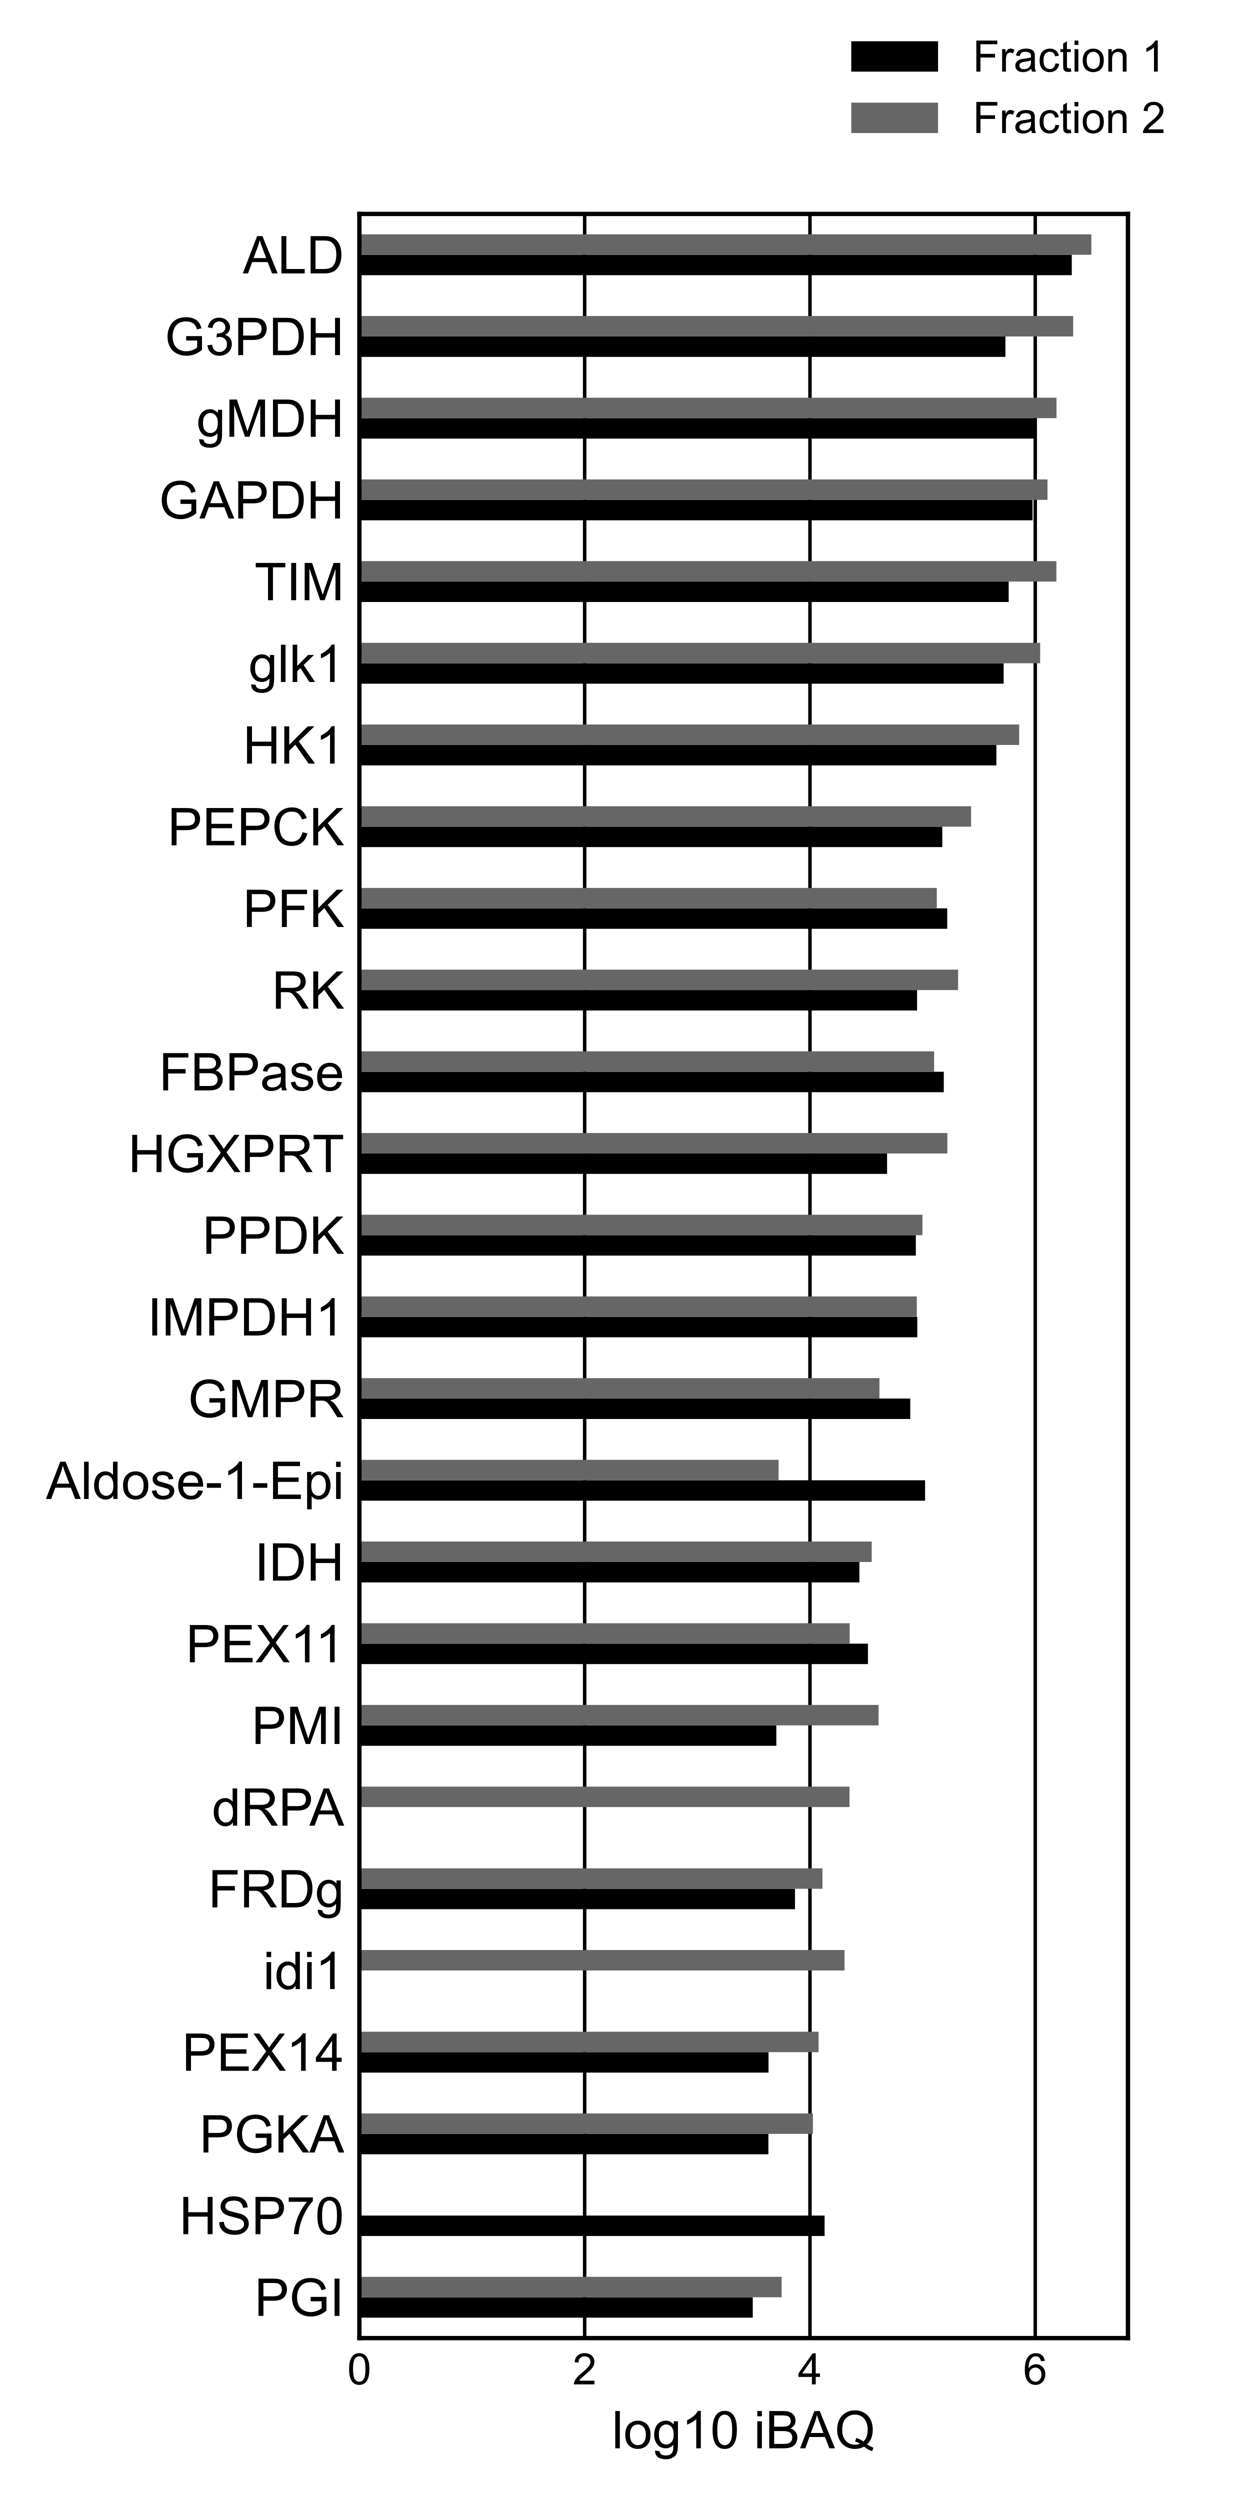 <?xml version="1.0" encoding="utf-8" standalone="no"?>
<!DOCTYPE svg PUBLIC "-//W3C//DTD SVG 1.1//EN"
  "http://www.w3.org/Graphics/SVG/1.1/DTD/svg11.dtd">
<!-- Created with matplotlib (https://matplotlib.org/) -->
<svg height="576pt" version="1.1" viewBox="0 0 288 576" width="288pt" xmlns="http://www.w3.org/2000/svg" xmlns:xlink="http://www.w3.org/1999/xlink">
 <defs>
  <style type="text/css">
*{stroke-linecap:butt;stroke-linejoin:round;}
  </style>
 </defs>
 <g id="figure_1">
  <g id="patch_1">
   <path d="M 0 576 
L 288 576 
L 288 0 
L 0 0 
z
" style="fill:#ffffff;"/>
  </g>
  <g id="axes_1">
   <g id="patch_2">
    <path d="M 82.8 538.7 
L 259.88 538.7 
L 259.88 49.288 
L 82.8 49.288 
z
" style="fill:#ffffff;"/>
   </g>
   <g id="matplotlib.axis_1">
    <g id="xtick_1">
     <g id="line2d_1">
      <path clip-path="url(#pf1a9505299)" d="M 82.8 538.7 
L 82.8 49.288 
" style="fill:none;stroke:#000000;stroke-linecap:round;stroke-width:0.8;"/>
     </g>
     <g id="line2d_2"/>
     <g id="text_1">
      <!-- 0 -->
      <defs>
       <path d="M 4.156 35.297 
Q 4.156 48 6.766 55.734 
Q 9.375 63.484 14.516 67.672 
Q 19.672 71.875 27.484 71.875 
Q 33.25 71.875 37.594 69.547 
Q 41.938 67.234 44.766 62.859 
Q 47.609 58.5 49.219 52.219 
Q 50.828 45.953 50.828 35.297 
Q 50.828 22.703 48.234 14.969 
Q 45.656 7.234 40.5 3 
Q 35.359 -1.219 27.484 -1.219 
Q 17.141 -1.219 11.234 6.203 
Q 4.156 15.141 4.156 35.297 
z
M 13.188 35.297 
Q 13.188 17.672 17.312 11.828 
Q 21.438 6 27.484 6 
Q 33.547 6 37.672 11.859 
Q 41.797 17.719 41.797 35.297 
Q 41.797 52.984 37.672 58.781 
Q 33.547 64.594 27.391 64.594 
Q 21.344 64.594 17.719 59.469 
Q 13.188 52.938 13.188 35.297 
z
" id="ArialMT-48"/>
      </defs>
      <g transform="translate(80.02 549.358)scale(0.1 -0.1)">
       <use xlink:href="#ArialMT-48"/>
      </g>
     </g>
    </g>
    <g id="xtick_2">
     <g id="line2d_3">
      <path clip-path="url(#pf1a9505299)" d="M 134.707 538.7 
L 134.707 49.288 
" style="fill:none;stroke:#000000;stroke-linecap:round;stroke-width:0.8;"/>
     </g>
     <g id="line2d_4"/>
     <g id="text_2">
      <!-- 2 -->
      <defs>
       <path d="M 50.344 8.453 
L 50.344 0 
L 3.031 0 
Q 2.938 3.172 4.047 6.109 
Q 5.859 10.938 9.828 15.625 
Q 13.812 20.312 21.344 26.469 
Q 33.016 36.031 37.109 41.625 
Q 41.219 47.219 41.219 52.203 
Q 41.219 57.422 37.469 61 
Q 33.734 64.594 27.734 64.594 
Q 21.391 64.594 17.578 60.781 
Q 13.766 56.984 13.719 50.25 
L 4.688 51.172 
Q 5.609 61.281 11.656 66.578 
Q 17.719 71.875 27.938 71.875 
Q 38.234 71.875 44.234 66.156 
Q 50.25 60.453 50.25 52 
Q 50.25 47.703 48.484 43.547 
Q 46.734 39.406 42.656 34.812 
Q 38.578 30.219 29.109 22.219 
Q 21.188 15.578 18.938 13.203 
Q 16.703 10.844 15.234 8.453 
z
" id="ArialMT-50"/>
      </defs>
      <g transform="translate(131.926 549.358)scale(0.1 -0.1)">
       <use xlink:href="#ArialMT-50"/>
      </g>
     </g>
    </g>
    <g id="xtick_3">
     <g id="line2d_5">
      <path clip-path="url(#pf1a9505299)" d="M 186.613 538.7 
L 186.613 49.288 
" style="fill:none;stroke:#000000;stroke-linecap:round;stroke-width:0.8;"/>
     </g>
     <g id="line2d_6"/>
     <g id="text_3">
      <!-- 4 -->
      <defs>
       <path d="M 32.328 0 
L 32.328 17.141 
L 1.266 17.141 
L 1.266 25.203 
L 33.938 71.578 
L 41.109 71.578 
L 41.109 25.203 
L 50.781 25.203 
L 50.781 17.141 
L 41.109 17.141 
L 41.109 0 
z
M 32.328 25.203 
L 32.328 57.469 
L 9.906 25.203 
z
" id="ArialMT-52"/>
      </defs>
      <g transform="translate(183.833 549.358)scale(0.1 -0.1)">
       <use xlink:href="#ArialMT-52"/>
      </g>
     </g>
    </g>
    <g id="xtick_4">
     <g id="line2d_7">
      <path clip-path="url(#pf1a9505299)" d="M 238.52 538.7 
L 238.52 49.288 
" style="fill:none;stroke:#000000;stroke-linecap:round;stroke-width:0.8;"/>
     </g>
     <g id="line2d_8"/>
     <g id="text_4">
      <!-- 6 -->
      <defs>
       <path d="M 49.75 54.047 
L 41.016 53.375 
Q 39.844 58.547 37.703 60.891 
Q 34.125 64.656 28.906 64.656 
Q 24.703 64.656 21.531 62.312 
Q 17.391 59.281 14.984 53.469 
Q 12.594 47.656 12.5 36.922 
Q 15.672 41.75 20.266 44.094 
Q 24.859 46.438 29.891 46.438 
Q 38.672 46.438 44.844 39.969 
Q 51.031 33.5 51.031 23.25 
Q 51.031 16.5 48.125 10.719 
Q 45.219 4.938 40.141 1.859 
Q 35.062 -1.219 28.609 -1.219 
Q 17.625 -1.219 10.688 6.859 
Q 3.766 14.938 3.766 33.5 
Q 3.766 54.25 11.422 63.672 
Q 18.109 71.875 29.438 71.875 
Q 37.891 71.875 43.281 67.141 
Q 48.688 62.406 49.75 54.047 
z
M 13.875 23.188 
Q 13.875 18.656 15.797 14.5 
Q 17.719 10.359 21.188 8.172 
Q 24.656 6 28.469 6 
Q 34.031 6 38.031 10.484 
Q 42.047 14.984 42.047 22.703 
Q 42.047 30.125 38.078 34.391 
Q 34.125 38.672 28.125 38.672 
Q 22.172 38.672 18.016 34.391 
Q 13.875 30.125 13.875 23.188 
z
" id="ArialMT-54"/>
      </defs>
      <g transform="translate(235.74 549.358)scale(0.1 -0.1)">
       <use xlink:href="#ArialMT-54"/>
      </g>
     </g>
    </g>
    <g id="text_5">
     <!-- log10 iBAQ -->
     <defs>
      <path d="M 6.391 0 
L 6.391 71.578 
L 15.188 71.578 
L 15.188 0 
z
" id="ArialMT-108"/>
      <path d="M 3.328 25.922 
Q 3.328 40.328 11.328 47.266 
Q 18.016 53.031 27.641 53.031 
Q 38.328 53.031 45.109 46.016 
Q 51.906 39.016 51.906 26.656 
Q 51.906 16.656 48.906 10.906 
Q 45.906 5.172 40.156 2 
Q 34.422 -1.172 27.641 -1.172 
Q 16.75 -1.172 10.031 5.812 
Q 3.328 12.797 3.328 25.922 
z
M 12.359 25.922 
Q 12.359 15.969 16.703 11.016 
Q 21.047 6.062 27.641 6.062 
Q 34.188 6.062 38.531 11.031 
Q 42.875 16.016 42.875 26.219 
Q 42.875 35.844 38.5 40.797 
Q 34.125 45.75 27.641 45.75 
Q 21.047 45.75 16.703 40.812 
Q 12.359 35.891 12.359 25.922 
z
" id="ArialMT-111"/>
      <path d="M 4.984 -4.297 
L 13.531 -5.562 
Q 14.062 -9.516 16.5 -11.328 
Q 19.781 -13.766 25.438 -13.766 
Q 31.547 -13.766 34.859 -11.328 
Q 38.188 -8.891 39.359 -4.5 
Q 40.047 -1.812 39.984 6.781 
Q 34.234 0 25.641 0 
Q 14.938 0 9.078 7.719 
Q 3.219 15.438 3.219 26.219 
Q 3.219 33.641 5.906 39.906 
Q 8.594 46.188 13.688 49.609 
Q 18.797 53.031 25.688 53.031 
Q 34.859 53.031 40.828 45.609 
L 40.828 51.859 
L 48.922 51.859 
L 48.922 7.031 
Q 48.922 -5.078 46.453 -10.125 
Q 44 -15.188 38.641 -18.109 
Q 33.297 -21.047 25.484 -21.047 
Q 16.219 -21.047 10.5 -16.875 
Q 4.781 -12.703 4.984 -4.297 
z
M 12.25 26.859 
Q 12.25 16.656 16.297 11.969 
Q 20.359 7.281 26.469 7.281 
Q 32.516 7.281 36.609 11.938 
Q 40.719 16.609 40.719 26.562 
Q 40.719 36.078 36.5 40.906 
Q 32.281 45.75 26.312 45.75 
Q 20.453 45.75 16.344 40.984 
Q 12.25 36.234 12.25 26.859 
z
" id="ArialMT-103"/>
      <path d="M 37.25 0 
L 28.469 0 
L 28.469 56 
Q 25.297 52.984 20.141 49.953 
Q 14.984 46.922 10.891 45.406 
L 10.891 53.906 
Q 18.266 57.375 23.781 62.297 
Q 29.297 67.234 31.594 71.875 
L 37.25 71.875 
z
" id="ArialMT-49"/>
      <path id="ArialMT-32"/>
      <path d="M 6.641 61.469 
L 6.641 71.578 
L 15.438 71.578 
L 15.438 61.469 
z
M 6.641 0 
L 6.641 51.859 
L 15.438 51.859 
L 15.438 0 
z
" id="ArialMT-105"/>
      <path d="M 7.328 0 
L 7.328 71.578 
L 34.188 71.578 
Q 42.391 71.578 47.344 69.406 
Q 52.297 67.234 55.094 62.719 
Q 57.906 58.203 57.906 53.266 
Q 57.906 48.688 55.422 44.625 
Q 52.938 40.578 47.906 38.094 
Q 54.391 36.188 57.875 31.594 
Q 61.375 27 61.375 20.75 
Q 61.375 15.719 59.25 11.391 
Q 57.125 7.078 54 4.734 
Q 50.875 2.391 46.156 1.188 
Q 41.453 0 34.625 0 
z
M 16.797 41.5 
L 32.281 41.5 
Q 38.578 41.5 41.312 42.328 
Q 44.922 43.406 46.75 45.891 
Q 48.578 48.391 48.578 52.156 
Q 48.578 55.719 46.875 58.422 
Q 45.172 61.141 41.984 62.141 
Q 38.812 63.141 31.109 63.141 
L 16.797 63.141 
z
M 16.797 8.453 
L 34.625 8.453 
Q 39.203 8.453 41.062 8.797 
Q 44.344 9.375 46.531 10.734 
Q 48.734 12.109 50.141 14.719 
Q 51.562 17.328 51.562 20.75 
Q 51.562 24.75 49.516 27.703 
Q 47.469 30.672 43.828 31.859 
Q 40.188 33.062 33.344 33.062 
L 16.797 33.062 
z
" id="ArialMT-66"/>
      <path d="M -0.141 0 
L 27.344 71.578 
L 37.547 71.578 
L 66.844 0 
L 56.062 0 
L 47.703 21.688 
L 17.781 21.688 
L 9.906 0 
z
M 20.516 29.391 
L 44.781 29.391 
L 37.312 49.219 
Q 33.891 58.25 32.234 64.062 
Q 30.859 57.172 28.375 50.391 
z
" id="ArialMT-65"/>
      <path d="M 61.969 7.672 
Q 68.562 3.125 74.125 1.031 
L 71.344 -5.562 
Q 63.625 -2.781 55.953 3.219 
Q 48 -1.219 38.375 -1.219 
Q 28.656 -1.219 20.75 3.469 
Q 12.844 8.156 8.562 16.641 
Q 4.297 25.141 4.297 35.797 
Q 4.297 46.391 8.594 55.078 
Q 12.891 63.766 20.828 68.312 
Q 28.766 72.859 38.578 72.859 
Q 48.484 72.859 56.438 68.141 
Q 64.406 63.422 68.578 54.953 
Q 72.75 46.484 72.75 35.844 
Q 72.75 27 70.062 19.938 
Q 67.391 12.891 61.969 7.672 
z
M 41.109 19.781 
Q 49.312 17.484 54.641 12.938 
Q 62.984 20.562 62.984 35.844 
Q 62.984 44.531 60.031 51.016 
Q 57.078 57.516 51.391 61.109 
Q 45.703 64.703 38.625 64.703 
Q 28.031 64.703 21.047 57.453 
Q 14.062 50.203 14.062 35.797 
Q 14.062 21.828 20.969 14.359 
Q 27.875 6.891 38.625 6.891 
Q 43.703 6.891 48.188 8.797 
Q 43.75 11.672 38.812 12.891 
z
" id="ArialMT-81"/>
     </defs>
     <g transform="translate(140.989 564.088)scale(0.12 -0.12)">
      <use xlink:href="#ArialMT-108"/>
      <use x="22.217" xlink:href="#ArialMT-111"/>
      <use x="77.832" xlink:href="#ArialMT-103"/>
      <use x="133.447" xlink:href="#ArialMT-49"/>
      <use x="189.062" xlink:href="#ArialMT-48"/>
      <use x="244.678" xlink:href="#ArialMT-32"/>
      <use x="272.461" xlink:href="#ArialMT-105"/>
      <use x="294.678" xlink:href="#ArialMT-66"/>
      <use x="361.377" xlink:href="#ArialMT-65"/>
      <use x="428.076" xlink:href="#ArialMT-81"/>
     </g>
    </g>
   </g>
   <g id="matplotlib.axis_2">
    <g id="ytick_1">
     <g id="line2d_9"/>
     <g id="text_6">
      <!-- PGI -->
      <defs>
       <path d="M 7.719 0 
L 7.719 71.578 
L 34.719 71.578 
Q 41.844 71.578 45.609 70.906 
Q 50.875 70.016 54.438 67.547 
Q 58.016 65.094 60.188 60.641 
Q 62.359 56.203 62.359 50.875 
Q 62.359 41.75 56.547 35.422 
Q 50.734 29.109 35.547 29.109 
L 17.188 29.109 
L 17.188 0 
z
M 17.188 37.547 
L 35.688 37.547 
Q 44.875 37.547 48.734 40.969 
Q 52.594 44.391 52.594 50.594 
Q 52.594 55.078 50.312 58.266 
Q 48.047 61.469 44.344 62.5 
Q 41.938 63.141 35.5 63.141 
L 17.188 63.141 
z
" id="ArialMT-80"/>
       <path d="M 41.219 28.078 
L 41.219 36.469 
L 71.531 36.531 
L 71.531 9.969 
Q 64.547 4.391 57.125 1.578 
Q 49.703 -1.219 41.891 -1.219 
Q 31.344 -1.219 22.719 3.297 
Q 14.109 7.812 9.719 16.359 
Q 5.328 24.906 5.328 35.453 
Q 5.328 45.906 9.688 54.953 
Q 14.062 64.016 22.266 68.406 
Q 30.469 72.797 41.156 72.797 
Q 48.922 72.797 55.188 70.281 
Q 61.469 67.781 65.031 63.281 
Q 68.609 58.797 70.453 51.562 
L 61.922 49.219 
Q 60.297 54.688 57.906 57.812 
Q 55.516 60.938 51.062 62.812 
Q 46.625 64.703 41.219 64.703 
Q 34.719 64.703 29.984 62.719 
Q 25.25 60.75 22.344 57.516 
Q 19.438 54.297 17.828 50.438 
Q 15.094 43.797 15.094 36.031 
Q 15.094 26.469 18.391 20.016 
Q 21.688 13.578 27.984 10.453 
Q 34.281 7.328 41.359 7.328 
Q 47.516 7.328 53.375 9.688 
Q 59.234 12.062 62.25 14.75 
L 62.25 28.078 
z
" id="ArialMT-71"/>
       <path d="M 9.328 0 
L 9.328 71.578 
L 18.797 71.578 
L 18.797 0 
z
" id="ArialMT-73"/>
      </defs>
      <g transform="translate(58.628 533.583)scale(0.12 -0.12)">
       <use xlink:href="#ArialMT-80"/>
       <use x="66.699" xlink:href="#ArialMT-71"/>
       <use x="144.482" xlink:href="#ArialMT-73"/>
      </g>
     </g>
    </g>
    <g id="ytick_2">
     <g id="line2d_10"/>
     <g id="text_7">
      <!-- HSP70 -->
      <defs>
       <path d="M 8.016 0 
L 8.016 71.578 
L 17.484 71.578 
L 17.484 42.188 
L 54.688 42.188 
L 54.688 71.578 
L 64.156 71.578 
L 64.156 0 
L 54.688 0 
L 54.688 33.734 
L 17.484 33.734 
L 17.484 0 
z
" id="ArialMT-72"/>
       <path d="M 4.5 23 
L 13.422 23.781 
Q 14.062 18.406 16.375 14.969 
Q 18.703 11.531 23.578 9.406 
Q 28.469 7.281 34.578 7.281 
Q 39.984 7.281 44.141 8.891 
Q 48.297 10.5 50.312 13.297 
Q 52.344 16.109 52.344 19.438 
Q 52.344 22.797 50.391 25.312 
Q 48.438 27.828 43.953 29.547 
Q 41.062 30.672 31.203 33.031 
Q 21.344 35.406 17.391 37.5 
Q 12.25 40.188 9.734 44.156 
Q 7.234 48.141 7.234 53.078 
Q 7.234 58.5 10.297 63.203 
Q 13.375 67.922 19.281 70.359 
Q 25.203 72.797 32.422 72.797 
Q 40.375 72.797 46.453 70.234 
Q 52.547 67.672 55.812 62.688 
Q 59.078 57.719 59.328 51.422 
L 50.25 50.734 
Q 49.516 57.516 45.281 60.984 
Q 41.062 64.453 32.812 64.453 
Q 24.219 64.453 20.281 61.297 
Q 16.359 58.156 16.359 53.719 
Q 16.359 49.859 19.141 47.359 
Q 21.875 44.875 33.422 42.266 
Q 44.969 39.656 49.266 37.703 
Q 55.516 34.812 58.484 30.391 
Q 61.469 25.984 61.469 20.219 
Q 61.469 14.5 58.203 9.438 
Q 54.938 4.391 48.797 1.578 
Q 42.672 -1.219 35.016 -1.219 
Q 25.297 -1.219 18.719 1.609 
Q 12.156 4.438 8.422 10.125 
Q 4.688 15.828 4.5 23 
z
" id="ArialMT-83"/>
       <path d="M 4.734 62.203 
L 4.734 70.656 
L 51.078 70.656 
L 51.078 63.812 
Q 44.234 56.547 37.516 44.484 
Q 30.812 32.422 27.156 19.672 
Q 24.516 10.688 23.781 0 
L 14.75 0 
Q 14.891 8.453 18.062 20.406 
Q 21.234 32.375 27.172 43.484 
Q 33.109 54.594 39.797 62.203 
z
" id="ArialMT-55"/>
      </defs>
      <g transform="translate(41.279 514.759)scale(0.12 -0.12)">
       <use xlink:href="#ArialMT-72"/>
       <use x="72.217" xlink:href="#ArialMT-83"/>
       <use x="138.916" xlink:href="#ArialMT-80"/>
       <use x="205.615" xlink:href="#ArialMT-55"/>
       <use x="261.23" xlink:href="#ArialMT-48"/>
      </g>
     </g>
    </g>
    <g id="ytick_3">
     <g id="line2d_11"/>
     <g id="text_8">
      <!-- PGKA -->
      <defs>
       <path d="M 7.328 0 
L 7.328 71.578 
L 16.797 71.578 
L 16.797 36.078 
L 52.344 71.578 
L 65.188 71.578 
L 35.156 42.578 
L 66.5 0 
L 54 0 
L 28.516 36.234 
L 16.797 24.812 
L 16.797 0 
z
" id="ArialMT-75"/>
      </defs>
      <g transform="translate(45.953 495.936)scale(0.12 -0.12)">
       <use xlink:href="#ArialMT-80"/>
       <use x="66.699" xlink:href="#ArialMT-71"/>
       <use x="144.482" xlink:href="#ArialMT-75"/>
       <use x="211.182" xlink:href="#ArialMT-65"/>
      </g>
     </g>
    </g>
    <g id="ytick_4">
     <g id="line2d_12"/>
     <g id="text_9">
      <!-- PEX14 -->
      <defs>
       <path d="M 7.906 0 
L 7.906 71.578 
L 59.672 71.578 
L 59.672 63.141 
L 17.391 63.141 
L 17.391 41.219 
L 56.984 41.219 
L 56.984 32.812 
L 17.391 32.812 
L 17.391 8.453 
L 61.328 8.453 
L 61.328 0 
z
" id="ArialMT-69"/>
       <path d="M 0.438 0 
L 28.125 37.312 
L 3.719 71.578 
L 14.984 71.578 
L 27.984 53.219 
Q 32.031 47.516 33.734 44.438 
Q 36.141 48.344 39.406 52.594 
L 53.812 71.578 
L 64.109 71.578 
L 38.969 37.844 
L 66.062 0 
L 54.344 0 
L 36.328 25.531 
Q 34.812 27.734 33.203 30.328 
Q 30.812 26.422 29.781 24.953 
L 11.812 0 
z
" id="ArialMT-88"/>
      </defs>
      <g transform="translate(41.941 477.112)scale(0.12 -0.12)">
       <use xlink:href="#ArialMT-80"/>
       <use x="66.699" xlink:href="#ArialMT-69"/>
       <use x="133.398" xlink:href="#ArialMT-88"/>
       <use x="200.098" xlink:href="#ArialMT-49"/>
       <use x="255.713" xlink:href="#ArialMT-52"/>
      </g>
     </g>
    </g>
    <g id="ytick_5">
     <g id="line2d_13"/>
     <g id="text_10">
      <!-- idi1 -->
      <defs>
       <path d="M 40.234 0 
L 40.234 6.547 
Q 35.297 -1.172 25.734 -1.172 
Q 19.531 -1.172 14.328 2.25 
Q 9.125 5.672 6.266 11.797 
Q 3.422 17.922 3.422 25.875 
Q 3.422 33.641 6 39.969 
Q 8.594 46.297 13.766 49.656 
Q 18.953 53.031 25.344 53.031 
Q 30.031 53.031 33.688 51.047 
Q 37.359 49.078 39.656 45.906 
L 39.656 71.578 
L 48.391 71.578 
L 48.391 0 
z
M 12.453 25.875 
Q 12.453 15.922 16.641 10.984 
Q 20.844 6.062 26.562 6.062 
Q 32.328 6.062 36.344 10.766 
Q 40.375 15.484 40.375 25.141 
Q 40.375 35.797 36.266 40.766 
Q 32.172 45.75 26.172 45.75 
Q 20.312 45.75 16.375 40.969 
Q 12.453 36.188 12.453 25.875 
z
" id="ArialMT-100"/>
      </defs>
      <g transform="translate(60.621 458.289)scale(0.12 -0.12)">
       <use xlink:href="#ArialMT-105"/>
       <use x="22.217" xlink:href="#ArialMT-100"/>
       <use x="77.832" xlink:href="#ArialMT-105"/>
       <use x="100.049" xlink:href="#ArialMT-49"/>
      </g>
     </g>
    </g>
    <g id="ytick_6">
     <g id="line2d_14"/>
     <g id="text_11">
      <!-- FRDg -->
      <defs>
       <path d="M 8.203 0 
L 8.203 71.578 
L 56.5 71.578 
L 56.5 63.141 
L 17.672 63.141 
L 17.672 40.969 
L 51.266 40.969 
L 51.266 32.516 
L 17.672 32.516 
L 17.672 0 
z
" id="ArialMT-70"/>
       <path d="M 7.859 0 
L 7.859 71.578 
L 39.594 71.578 
Q 49.172 71.578 54.141 69.641 
Q 59.125 67.719 62.109 62.828 
Q 65.094 57.953 65.094 52.047 
Q 65.094 44.438 60.156 39.203 
Q 55.219 33.984 44.922 32.562 
Q 48.688 30.766 50.641 29 
Q 54.781 25.203 58.5 19.484 
L 70.953 0 
L 59.031 0 
L 49.562 14.891 
Q 45.406 21.344 42.719 24.75 
Q 40.047 28.172 37.922 29.531 
Q 35.797 30.906 33.594 31.453 
Q 31.984 31.781 28.328 31.781 
L 17.328 31.781 
L 17.328 0 
z
M 17.328 39.984 
L 37.703 39.984 
Q 44.188 39.984 47.844 41.328 
Q 51.516 42.672 53.422 45.625 
Q 55.328 48.578 55.328 52.047 
Q 55.328 57.125 51.641 60.391 
Q 47.953 63.672 39.984 63.672 
L 17.328 63.672 
z
" id="ArialMT-82"/>
       <path d="M 7.719 0 
L 7.719 71.578 
L 32.375 71.578 
Q 40.719 71.578 45.125 70.562 
Q 51.266 69.141 55.609 65.438 
Q 61.281 60.641 64.078 53.188 
Q 66.891 45.75 66.891 36.188 
Q 66.891 28.031 64.984 21.734 
Q 63.094 15.438 60.109 11.297 
Q 57.125 7.172 53.578 4.797 
Q 50.047 2.438 45.047 1.219 
Q 40.047 0 33.547 0 
z
M 17.188 8.453 
L 32.469 8.453 
Q 39.547 8.453 43.578 9.766 
Q 47.609 11.078 50 13.484 
Q 53.375 16.844 55.25 22.531 
Q 57.125 28.219 57.125 36.328 
Q 57.125 47.562 53.438 53.594 
Q 49.75 59.625 44.484 61.672 
Q 40.672 63.141 32.234 63.141 
L 17.188 63.141 
z
" id="ArialMT-68"/>
      </defs>
      <g transform="translate(47.965 439.465)scale(0.12 -0.12)">
       <use xlink:href="#ArialMT-70"/>
       <use x="61.084" xlink:href="#ArialMT-82"/>
       <use x="133.301" xlink:href="#ArialMT-68"/>
       <use x="205.518" xlink:href="#ArialMT-103"/>
      </g>
     </g>
    </g>
    <g id="ytick_7">
     <g id="line2d_15"/>
     <g id="text_12">
      <!-- dRPA -->
      <g transform="translate(48.837 420.642)scale(0.12 -0.12)">
       <use xlink:href="#ArialMT-100"/>
       <use x="55.615" xlink:href="#ArialMT-82"/>
       <use x="127.832" xlink:href="#ArialMT-80"/>
       <use x="187.156" xlink:href="#ArialMT-65"/>
      </g>
     </g>
    </g>
    <g id="ytick_8">
     <g id="line2d_16"/>
     <g id="text_13">
      <!-- PMI -->
      <defs>
       <path d="M 7.422 0 
L 7.422 71.578 
L 21.688 71.578 
L 38.625 20.906 
Q 40.969 13.812 42.047 10.297 
Q 43.266 14.203 45.844 21.781 
L 62.984 71.578 
L 75.734 71.578 
L 75.734 0 
L 66.609 0 
L 66.609 59.906 
L 45.797 0 
L 37.25 0 
L 16.547 60.938 
L 16.547 0 
z
" id="ArialMT-77"/>
      </defs>
      <g transform="translate(57.966 401.818)scale(0.12 -0.12)">
       <use xlink:href="#ArialMT-80"/>
       <use x="66.699" xlink:href="#ArialMT-77"/>
       <use x="150" xlink:href="#ArialMT-73"/>
      </g>
     </g>
    </g>
    <g id="ytick_9">
     <g id="line2d_17"/>
     <g id="text_14">
      <!-- PEX11 -->
      <g transform="translate(42.826 382.995)scale(0.12 -0.12)">
       <use xlink:href="#ArialMT-80"/>
       <use x="66.699" xlink:href="#ArialMT-69"/>
       <use x="133.398" xlink:href="#ArialMT-88"/>
       <use x="200.098" xlink:href="#ArialMT-49"/>
       <use x="248.338" xlink:href="#ArialMT-49"/>
      </g>
     </g>
    </g>
    <g id="ytick_10">
     <g id="line2d_18"/>
     <g id="text_15">
      <!-- IDH -->
      <g transform="translate(58.634 364.171)scale(0.12 -0.12)">
       <use xlink:href="#ArialMT-73"/>
       <use x="27.783" xlink:href="#ArialMT-68"/>
       <use x="100" xlink:href="#ArialMT-72"/>
      </g>
     </g>
    </g>
    <g id="ytick_11">
     <g id="line2d_19"/>
     <g id="text_16">
      <!-- Aldose-1-Epi -->
      <defs>
       <path d="M 3.078 15.484 
L 11.766 16.844 
Q 12.5 11.625 15.844 8.844 
Q 19.188 6.062 25.203 6.062 
Q 31.25 6.062 34.172 8.516 
Q 37.109 10.984 37.109 14.312 
Q 37.109 17.281 34.516 19 
Q 32.719 20.172 25.531 21.969 
Q 15.875 24.422 12.141 26.203 
Q 8.406 27.984 6.469 31.125 
Q 4.547 34.281 4.547 38.094 
Q 4.547 41.547 6.125 44.5 
Q 7.719 47.469 10.453 49.422 
Q 12.5 50.922 16.031 51.969 
Q 19.578 53.031 23.641 53.031 
Q 29.734 53.031 34.344 51.266 
Q 38.969 49.516 41.156 46.5 
Q 43.359 43.5 44.188 38.484 
L 35.594 37.312 
Q 35.016 41.312 32.203 43.547 
Q 29.391 45.797 24.266 45.797 
Q 18.219 45.797 15.625 43.797 
Q 13.031 41.797 13.031 39.109 
Q 13.031 37.406 14.109 36.031 
Q 15.188 34.625 17.484 33.688 
Q 18.797 33.203 25.25 31.453 
Q 34.578 28.953 38.25 27.359 
Q 41.938 25.781 44.031 22.75 
Q 46.141 19.734 46.141 15.234 
Q 46.141 10.844 43.578 6.953 
Q 41.016 3.078 36.172 0.953 
Q 31.344 -1.172 25.25 -1.172 
Q 15.141 -1.172 9.844 3.031 
Q 4.547 7.234 3.078 15.484 
z
" id="ArialMT-115"/>
       <path d="M 42.094 16.703 
L 51.172 15.578 
Q 49.031 7.625 43.219 3.219 
Q 37.406 -1.172 28.375 -1.172 
Q 17 -1.172 10.328 5.828 
Q 3.656 12.844 3.656 25.484 
Q 3.656 38.578 10.391 45.797 
Q 17.141 53.031 27.875 53.031 
Q 38.281 53.031 44.875 45.953 
Q 51.469 38.875 51.469 26.031 
Q 51.469 25.25 51.422 23.688 
L 12.75 23.688 
Q 13.234 15.141 17.578 10.594 
Q 21.922 6.062 28.422 6.062 
Q 33.25 6.062 36.672 8.594 
Q 40.094 11.141 42.094 16.703 
z
M 13.234 30.906 
L 42.188 30.906 
Q 41.609 37.453 38.875 40.719 
Q 34.672 45.797 27.984 45.797 
Q 21.922 45.797 17.797 41.75 
Q 13.672 37.703 13.234 30.906 
z
" id="ArialMT-101"/>
       <path d="M 3.172 21.484 
L 3.172 30.328 
L 30.172 30.328 
L 30.172 21.484 
z
" id="ArialMT-45"/>
       <path d="M 6.594 -19.875 
L 6.594 51.859 
L 14.594 51.859 
L 14.594 45.125 
Q 17.438 49.078 21 51.047 
Q 24.562 53.031 29.641 53.031 
Q 36.281 53.031 41.359 49.609 
Q 46.438 46.188 49.016 39.953 
Q 51.609 33.734 51.609 26.312 
Q 51.609 18.359 48.75 11.984 
Q 45.906 5.609 40.453 2.219 
Q 35.016 -1.172 29 -1.172 
Q 24.609 -1.172 21.109 0.688 
Q 17.625 2.547 15.375 5.375 
L 15.375 -19.875 
z
M 14.547 25.641 
Q 14.547 15.625 18.594 10.844 
Q 22.656 6.062 28.422 6.062 
Q 34.281 6.062 38.453 11.016 
Q 42.625 15.969 42.625 26.375 
Q 42.625 36.281 38.547 41.203 
Q 34.469 46.141 28.812 46.141 
Q 23.188 46.141 18.859 40.891 
Q 14.547 35.641 14.547 25.641 
z
" id="ArialMT-112"/>
      </defs>
      <g transform="translate(10.602 345.365)scale(0.12 -0.12)">
       <use xlink:href="#ArialMT-65"/>
       <use x="66.699" xlink:href="#ArialMT-108"/>
       <use x="88.916" xlink:href="#ArialMT-100"/>
       <use x="144.531" xlink:href="#ArialMT-111"/>
       <use x="200.146" xlink:href="#ArialMT-115"/>
       <use x="250.146" xlink:href="#ArialMT-101"/>
       <use x="305.762" xlink:href="#ArialMT-45"/>
       <use x="339.062" xlink:href="#ArialMT-49"/>
       <use x="394.678" xlink:href="#ArialMT-45"/>
       <use x="427.979" xlink:href="#ArialMT-69"/>
       <use x="494.678" xlink:href="#ArialMT-112"/>
       <use x="550.293" xlink:href="#ArialMT-105"/>
      </g>
     </g>
    </g>
    <g id="ytick_12">
     <g id="line2d_20"/>
     <g id="text_17">
      <!-- GMPR -->
      <g transform="translate(43.3 326.524)scale(0.12 -0.12)">
       <use xlink:href="#ArialMT-71"/>
       <use x="77.783" xlink:href="#ArialMT-77"/>
       <use x="161.084" xlink:href="#ArialMT-80"/>
       <use x="227.783" xlink:href="#ArialMT-82"/>
      </g>
     </g>
    </g>
    <g id="ytick_13">
     <g id="line2d_21"/>
     <g id="text_18">
      <!-- IMPDH1 -->
      <g transform="translate(33.961 307.7)scale(0.12 -0.12)">
       <use xlink:href="#ArialMT-73"/>
       <use x="27.783" xlink:href="#ArialMT-77"/>
       <use x="111.084" xlink:href="#ArialMT-80"/>
       <use x="177.783" xlink:href="#ArialMT-68"/>
       <use x="250" xlink:href="#ArialMT-72"/>
       <use x="322.217" xlink:href="#ArialMT-49"/>
      </g>
     </g>
    </g>
    <g id="ytick_14">
     <g id="line2d_22"/>
     <g id="text_19">
      <!-- PPDK -->
      <g transform="translate(46.621 288.877)scale(0.12 -0.12)">
       <use xlink:href="#ArialMT-80"/>
       <use x="66.699" xlink:href="#ArialMT-80"/>
       <use x="133.398" xlink:href="#ArialMT-68"/>
       <use x="205.615" xlink:href="#ArialMT-75"/>
      </g>
     </g>
    </g>
    <g id="ytick_15">
     <g id="line2d_23"/>
     <g id="text_20">
      <!-- HGXPRT -->
      <defs>
       <path d="M 25.922 0 
L 25.922 63.141 
L 2.344 63.141 
L 2.344 71.578 
L 59.078 71.578 
L 59.078 63.141 
L 35.406 63.141 
L 35.406 0 
z
" id="ArialMT-84"/>
      </defs>
      <g transform="translate(29.506 270.053)scale(0.12 -0.12)">
       <use xlink:href="#ArialMT-72"/>
       <use x="72.217" xlink:href="#ArialMT-71"/>
       <use x="150" xlink:href="#ArialMT-88"/>
       <use x="216.699" xlink:href="#ArialMT-80"/>
       <use x="283.398" xlink:href="#ArialMT-82"/>
       <use x="353.865" xlink:href="#ArialMT-84"/>
      </g>
     </g>
    </g>
    <g id="ytick_16">
     <g id="line2d_24"/>
     <g id="text_21">
      <!-- FBPase -->
      <defs>
       <path d="M 40.438 6.391 
Q 35.547 2.25 31.031 0.531 
Q 26.516 -1.172 21.344 -1.172 
Q 12.797 -1.172 8.203 3 
Q 3.609 7.172 3.609 13.672 
Q 3.609 17.484 5.344 20.625 
Q 7.078 23.781 9.891 25.688 
Q 12.703 27.594 16.219 28.562 
Q 18.797 29.25 24.031 29.891 
Q 34.672 31.156 39.703 32.906 
Q 39.75 34.719 39.75 35.203 
Q 39.75 40.578 37.25 42.781 
Q 33.891 45.75 27.25 45.75 
Q 21.047 45.75 18.094 43.578 
Q 15.141 41.406 13.719 35.891 
L 5.125 37.062 
Q 6.297 42.578 8.984 45.969 
Q 11.672 49.359 16.75 51.188 
Q 21.828 53.031 28.516 53.031 
Q 35.156 53.031 39.297 51.469 
Q 43.453 49.906 45.406 47.531 
Q 47.359 45.172 48.141 41.547 
Q 48.578 39.312 48.578 33.453 
L 48.578 21.734 
Q 48.578 9.469 49.141 6.219 
Q 49.703 2.984 51.375 0 
L 42.188 0 
Q 40.828 2.734 40.438 6.391 
z
M 39.703 26.031 
Q 34.906 24.078 25.344 22.703 
Q 19.922 21.922 17.672 20.938 
Q 15.438 19.969 14.203 18.094 
Q 12.984 16.219 12.984 13.922 
Q 12.984 10.406 15.641 8.062 
Q 18.312 5.719 23.438 5.719 
Q 28.516 5.719 32.469 7.938 
Q 36.422 10.156 38.281 14.016 
Q 39.703 17 39.703 22.797 
z
" id="ArialMT-97"/>
      </defs>
      <g transform="translate(36.616 251.23)scale(0.12 -0.12)">
       <use xlink:href="#ArialMT-70"/>
       <use x="61.084" xlink:href="#ArialMT-66"/>
       <use x="127.783" xlink:href="#ArialMT-80"/>
       <use x="194.482" xlink:href="#ArialMT-97"/>
       <use x="250.098" xlink:href="#ArialMT-115"/>
       <use x="300.098" xlink:href="#ArialMT-101"/>
      </g>
     </g>
    </g>
    <g id="ytick_17">
     <g id="line2d_25"/>
     <g id="text_22">
      <!-- RK -->
      <g transform="translate(62.629 232.406)scale(0.12 -0.12)">
       <use xlink:href="#ArialMT-82"/>
       <use x="72.217" xlink:href="#ArialMT-75"/>
      </g>
     </g>
    </g>
    <g id="ytick_18">
     <g id="line2d_26"/>
     <g id="text_23">
      <!-- PFK -->
      <g transform="translate(55.962 213.583)scale(0.12 -0.12)">
       <use xlink:href="#ArialMT-80"/>
       <use x="66.699" xlink:href="#ArialMT-70"/>
       <use x="127.783" xlink:href="#ArialMT-75"/>
      </g>
     </g>
    </g>
    <g id="ytick_19">
     <g id="line2d_27"/>
     <g id="text_24">
      <!-- PEPCK -->
      <defs>
       <path d="M 58.797 25.094 
L 68.266 22.703 
Q 65.281 11.031 57.547 4.906 
Q 49.812 -1.219 38.625 -1.219 
Q 27.047 -1.219 19.797 3.484 
Q 12.547 8.203 8.766 17.141 
Q 4.984 26.078 4.984 36.328 
Q 4.984 47.516 9.25 55.828 
Q 13.531 64.156 21.406 68.469 
Q 29.297 72.797 38.766 72.797 
Q 49.516 72.797 56.828 67.328 
Q 64.156 61.859 67.047 51.953 
L 57.719 49.75 
Q 55.219 57.562 50.484 61.125 
Q 45.75 64.703 38.578 64.703 
Q 30.328 64.703 24.781 60.734 
Q 19.234 56.781 16.984 50.109 
Q 14.75 43.453 14.75 36.375 
Q 14.75 27.25 17.406 20.438 
Q 20.062 13.625 25.672 10.25 
Q 31.297 6.891 37.844 6.891 
Q 45.797 6.891 51.312 11.469 
Q 56.844 16.062 58.797 25.094 
z
" id="ArialMT-67"/>
      </defs>
      <g transform="translate(38.616 194.759)scale(0.12 -0.12)">
       <use xlink:href="#ArialMT-80"/>
       <use x="66.699" xlink:href="#ArialMT-69"/>
       <use x="133.398" xlink:href="#ArialMT-80"/>
       <use x="200.098" xlink:href="#ArialMT-67"/>
       <use x="272.314" xlink:href="#ArialMT-75"/>
      </g>
     </g>
    </g>
    <g id="ytick_20">
     <g id="line2d_28"/>
     <g id="text_25">
      <!-- HK1 -->
      <g transform="translate(55.956 175.936)scale(0.12 -0.12)">
       <use xlink:href="#ArialMT-72"/>
       <use x="72.217" xlink:href="#ArialMT-75"/>
       <use x="138.916" xlink:href="#ArialMT-49"/>
      </g>
     </g>
    </g>
    <g id="ytick_21">
     <g id="line2d_29"/>
     <g id="text_26">
      <!-- glk1 -->
      <defs>
       <path d="M 6.641 0 
L 6.641 71.578 
L 15.438 71.578 
L 15.438 30.766 
L 36.234 51.859 
L 47.609 51.859 
L 27.781 32.625 
L 49.609 0 
L 38.766 0 
L 21.625 26.516 
L 15.438 20.562 
L 15.438 0 
z
" id="ArialMT-107"/>
      </defs>
      <g transform="translate(57.288 157.13)scale(0.12 -0.12)">
       <use xlink:href="#ArialMT-103"/>
       <use x="55.615" xlink:href="#ArialMT-108"/>
       <use x="77.832" xlink:href="#ArialMT-107"/>
       <use x="127.832" xlink:href="#ArialMT-49"/>
      </g>
     </g>
    </g>
    <g id="ytick_22">
     <g id="line2d_30"/>
     <g id="text_27">
      <!-- TIM -->
      <g transform="translate(58.641 138.289)scale(0.12 -0.12)">
       <use xlink:href="#ArialMT-84"/>
       <use x="61.084" xlink:href="#ArialMT-73"/>
       <use x="88.867" xlink:href="#ArialMT-77"/>
      </g>
     </g>
    </g>
    <g id="ytick_23">
     <g id="line2d_31"/>
     <g id="text_28">
      <!-- GAPDH -->
      <g transform="translate(36.625 119.465)scale(0.12 -0.12)">
       <use xlink:href="#ArialMT-71"/>
       <use x="77.783" xlink:href="#ArialMT-65"/>
       <use x="144.482" xlink:href="#ArialMT-80"/>
       <use x="211.182" xlink:href="#ArialMT-68"/>
       <use x="283.398" xlink:href="#ArialMT-72"/>
      </g>
     </g>
    </g>
    <g id="ytick_24">
     <g id="line2d_32"/>
     <g id="text_29">
      <!-- gMDH -->
      <g transform="translate(45.299 100.642)scale(0.12 -0.12)">
       <use xlink:href="#ArialMT-103"/>
       <use x="55.615" xlink:href="#ArialMT-77"/>
       <use x="138.916" xlink:href="#ArialMT-68"/>
       <use x="211.133" xlink:href="#ArialMT-72"/>
      </g>
     </g>
    </g>
    <g id="ytick_25">
     <g id="line2d_33"/>
     <g id="text_30">
      <!-- G3PDH -->
      <defs>
       <path d="M 4.203 18.891 
L 12.984 20.062 
Q 14.5 12.594 18.141 9.297 
Q 21.781 6 27 6 
Q 33.203 6 37.469 10.297 
Q 41.75 14.594 41.75 20.953 
Q 41.75 27 37.797 30.922 
Q 33.844 34.859 27.734 34.859 
Q 25.25 34.859 21.531 33.891 
L 22.516 41.609 
Q 23.391 41.5 23.922 41.5 
Q 29.547 41.5 34.031 44.422 
Q 38.531 47.359 38.531 53.469 
Q 38.531 58.297 35.25 61.469 
Q 31.984 64.656 26.812 64.656 
Q 21.688 64.656 18.266 61.422 
Q 14.844 58.203 13.875 51.766 
L 5.078 53.328 
Q 6.688 62.156 12.391 67.016 
Q 18.109 71.875 26.609 71.875 
Q 32.469 71.875 37.391 69.359 
Q 42.328 66.844 44.938 62.5 
Q 47.562 58.156 47.562 53.266 
Q 47.562 48.641 45.062 44.828 
Q 42.578 41.016 37.703 38.766 
Q 44.047 37.312 47.562 32.688 
Q 51.078 28.078 51.078 21.141 
Q 51.078 11.766 44.234 5.25 
Q 37.406 -1.266 26.953 -1.266 
Q 17.531 -1.266 11.297 4.344 
Q 5.078 9.969 4.203 18.891 
z
" id="ArialMT-51"/>
      </defs>
      <g transform="translate(37.956 81.818)scale(0.12 -0.12)">
       <use xlink:href="#ArialMT-71"/>
       <use x="77.783" xlink:href="#ArialMT-51"/>
       <use x="133.398" xlink:href="#ArialMT-80"/>
       <use x="200.098" xlink:href="#ArialMT-68"/>
       <use x="272.314" xlink:href="#ArialMT-72"/>
      </g>
     </g>
    </g>
    <g id="ytick_26">
     <g id="line2d_34"/>
     <g id="text_31">
      <!-- ALD -->
      <defs>
       <path d="M 7.328 0 
L 7.328 71.578 
L 16.797 71.578 
L 16.797 8.453 
L 52.047 8.453 
L 52.047 0 
z
" id="ArialMT-76"/>
      </defs>
      <g transform="translate(55.956 62.994)scale(0.12 -0.12)">
       <use xlink:href="#ArialMT-65"/>
       <use x="66.699" xlink:href="#ArialMT-76"/>
       <use x="122.314" xlink:href="#ArialMT-68"/>
      </g>
     </g>
    </g>
   </g>
   <g id="patch_3">
    <path clip-path="url(#pf1a9505299)" d="M 82.8 533.994 
L 173.434 533.994 
L 173.434 529.288 
L 82.8 529.288 
z
"/>
   </g>
   <g id="patch_4">
    <path clip-path="url(#pf1a9505299)" d="M 82.8 515.171 
L 189.986 515.171 
L 189.986 510.465 
L 82.8 510.465 
z
"/>
   </g>
   <g id="patch_5">
    <path clip-path="url(#pf1a9505299)" d="M 82.8 496.347 
L 177.039 496.347 
L 177.039 491.641 
L 82.8 491.641 
z
"/>
   </g>
   <g id="patch_6">
    <path clip-path="url(#pf1a9505299)" d="M 82.8 477.524 
L 177.067 477.524 
L 177.067 472.818 
L 82.8 472.818 
z
"/>
   </g>
   <g id="patch_7">
    <path clip-path="url(#pf1a9505299)" d="M 82.8 458.7 
L 82.8 458.7 
L 82.8 453.994 
L 82.8 453.994 
z
"/>
   </g>
   <g id="patch_8">
    <path clip-path="url(#pf1a9505299)" d="M 82.8 439.876 
L 183.166 439.876 
L 183.166 435.171 
L 82.8 435.171 
z
"/>
   </g>
   <g id="patch_9">
    <path clip-path="url(#pf1a9505299)" d="M 82.8 421.053 
L 82.8 421.053 
L 82.8 416.347 
L 82.8 416.347 
z
"/>
   </g>
   <g id="patch_10">
    <path clip-path="url(#pf1a9505299)" d="M 82.8 402.229 
L 178.869 402.229 
L 178.869 397.523 
L 82.8 397.523 
z
"/>
   </g>
   <g id="patch_11">
    <path clip-path="url(#pf1a9505299)" d="M 82.8 383.406 
L 199.974 383.406 
L 199.974 378.7 
L 82.8 378.7 
z
"/>
   </g>
   <g id="patch_12">
    <path clip-path="url(#pf1a9505299)" d="M 82.8 364.582 
L 198.001 364.582 
L 198.001 359.876 
L 82.8 359.876 
z
"/>
   </g>
   <g id="patch_13">
    <path clip-path="url(#pf1a9505299)" d="M 82.8 345.759 
L 213.138 345.759 
L 213.138 341.053 
L 82.8 341.053 
z
"/>
   </g>
   <g id="patch_14">
    <path clip-path="url(#pf1a9505299)" d="M 82.8 326.935 
L 209.725 326.935 
L 209.725 322.229 
L 82.8 322.229 
z
"/>
   </g>
   <g id="patch_15">
    <path clip-path="url(#pf1a9505299)" d="M 82.8 308.112 
L 211.344 308.112 
L 211.344 303.406 
L 82.8 303.406 
z
"/>
   </g>
   <g id="patch_16">
    <path clip-path="url(#pf1a9505299)" d="M 82.8 289.288 
L 211.007 289.288 
L 211.007 284.582 
L 82.8 284.582 
z
"/>
   </g>
   <g id="patch_17">
    <path clip-path="url(#pf1a9505299)" d="M 82.8 270.465 
L 204.383 270.465 
L 204.383 265.759 
L 82.8 265.759 
z
"/>
   </g>
   <g id="patch_18">
    <path clip-path="url(#pf1a9505299)" d="M 82.8 251.641 
L 217.449 251.641 
L 217.449 246.935 
L 82.8 246.935 
z
"/>
   </g>
   <g id="patch_19">
    <path clip-path="url(#pf1a9505299)" d="M 82.8 232.817 
L 211.295 232.817 
L 211.295 228.112 
L 82.8 228.112 
z
"/>
   </g>
   <g id="patch_20">
    <path clip-path="url(#pf1a9505299)" d="M 82.8 213.994 
L 218.239 213.994 
L 218.239 209.288 
L 82.8 209.288 
z
"/>
   </g>
   <g id="patch_21">
    <path clip-path="url(#pf1a9505299)" d="M 82.8 195.17 
L 217.103 195.17 
L 217.103 190.465 
L 82.8 190.465 
z
"/>
   </g>
   <g id="patch_22">
    <path clip-path="url(#pf1a9505299)" d="M 82.8 176.347 
L 229.569 176.347 
L 229.569 171.641 
L 82.8 171.641 
z
"/>
   </g>
   <g id="patch_23">
    <path clip-path="url(#pf1a9505299)" d="M 82.8 157.523 
L 231.24 157.523 
L 231.24 152.817 
L 82.8 152.817 
z
"/>
   </g>
   <g id="patch_24">
    <path clip-path="url(#pf1a9505299)" d="M 82.8 138.7 
L 232.403 138.7 
L 232.403 133.994 
L 82.8 133.994 
z
"/>
   </g>
   <g id="patch_25">
    <path clip-path="url(#pf1a9505299)" d="M 82.8 119.876 
L 237.904 119.876 
L 237.904 115.17 
L 82.8 115.17 
z
"/>
   </g>
   <g id="patch_26">
    <path clip-path="url(#pf1a9505299)" d="M 82.8 101.053 
L 238.341 101.053 
L 238.341 96.347 
L 82.8 96.347 
z
"/>
   </g>
   <g id="patch_27">
    <path clip-path="url(#pf1a9505299)" d="M 82.8 82.229 
L 231.645 82.229 
L 231.645 77.523 
L 82.8 77.523 
z
"/>
   </g>
   <g id="patch_28">
    <path clip-path="url(#pf1a9505299)" d="M 82.8 63.406 
L 246.938 63.406 
L 246.938 58.7 
L 82.8 58.7 
z
"/>
   </g>
   <g id="patch_29">
    <path clip-path="url(#pf1a9505299)" d="M 82.8 529.288 
L 180.087 529.288 
L 180.087 524.582 
L 82.8 524.582 
z
" style="fill:#666666;"/>
   </g>
   <g id="patch_30">
    <path clip-path="url(#pf1a9505299)" d="M 82.8 510.465 
L 82.8 510.465 
L 82.8 505.759 
L 82.8 505.759 
z
" style="fill:#666666;"/>
   </g>
   <g id="patch_31">
    <path clip-path="url(#pf1a9505299)" d="M 82.8 491.641 
L 187.295 491.641 
L 187.295 486.935 
L 82.8 486.935 
z
" style="fill:#666666;"/>
   </g>
   <g id="patch_32">
    <path clip-path="url(#pf1a9505299)" d="M 82.8 472.818 
L 188.601 472.818 
L 188.601 468.112 
L 82.8 468.112 
z
" style="fill:#666666;"/>
   </g>
   <g id="patch_33">
    <path clip-path="url(#pf1a9505299)" d="M 82.8 453.994 
L 194.577 453.994 
L 194.577 449.288 
L 82.8 449.288 
z
" style="fill:#666666;"/>
   </g>
   <g id="patch_34">
    <path clip-path="url(#pf1a9505299)" d="M 82.8 435.171 
L 189.491 435.171 
L 189.491 430.465 
L 82.8 430.465 
z
" style="fill:#666666;"/>
   </g>
   <g id="patch_35">
    <path clip-path="url(#pf1a9505299)" d="M 82.8 416.347 
L 195.726 416.347 
L 195.726 411.641 
L 82.8 411.641 
z
" style="fill:#666666;"/>
   </g>
   <g id="patch_36">
    <path clip-path="url(#pf1a9505299)" d="M 82.8 397.523 
L 202.416 397.523 
L 202.416 392.818 
L 82.8 392.818 
z
" style="fill:#666666;"/>
   </g>
   <g id="patch_37">
    <path clip-path="url(#pf1a9505299)" d="M 82.8 378.7 
L 195.769 378.7 
L 195.769 373.994 
L 82.8 373.994 
z
" style="fill:#666666;"/>
   </g>
   <g id="patch_38">
    <path clip-path="url(#pf1a9505299)" d="M 82.8 359.876 
L 200.837 359.876 
L 200.837 355.171 
L 82.8 355.171 
z
" style="fill:#666666;"/>
   </g>
   <g id="patch_39">
    <path clip-path="url(#pf1a9505299)" d="M 82.8 341.053 
L 179.387 341.053 
L 179.387 336.347 
L 82.8 336.347 
z
" style="fill:#666666;"/>
   </g>
   <g id="patch_40">
    <path clip-path="url(#pf1a9505299)" d="M 82.8 322.229 
L 202.626 322.229 
L 202.626 317.523 
L 82.8 317.523 
z
" style="fill:#666666;"/>
   </g>
   <g id="patch_41">
    <path clip-path="url(#pf1a9505299)" d="M 82.8 303.406 
L 211.233 303.406 
L 211.233 298.7 
L 82.8 298.7 
z
" style="fill:#666666;"/>
   </g>
   <g id="patch_42">
    <path clip-path="url(#pf1a9505299)" d="M 82.8 284.582 
L 212.534 284.582 
L 212.534 279.876 
L 82.8 279.876 
z
" style="fill:#666666;"/>
   </g>
   <g id="patch_43">
    <path clip-path="url(#pf1a9505299)" d="M 82.8 265.759 
L 218.268 265.759 
L 218.268 261.053 
L 82.8 261.053 
z
" style="fill:#666666;"/>
   </g>
   <g id="patch_44">
    <path clip-path="url(#pf1a9505299)" d="M 82.8 246.935 
L 215.221 246.935 
L 215.221 242.229 
L 82.8 242.229 
z
" style="fill:#666666;"/>
   </g>
   <g id="patch_45">
    <path clip-path="url(#pf1a9505299)" d="M 82.8 228.112 
L 220.742 228.112 
L 220.742 223.406 
L 82.8 223.406 
z
" style="fill:#666666;"/>
   </g>
   <g id="patch_46">
    <path clip-path="url(#pf1a9505299)" d="M 82.8 209.288 
L 215.839 209.288 
L 215.839 204.582 
L 82.8 204.582 
z
" style="fill:#666666;"/>
   </g>
   <g id="patch_47">
    <path clip-path="url(#pf1a9505299)" d="M 82.8 190.465 
L 223.736 190.465 
L 223.736 185.759 
L 82.8 185.759 
z
" style="fill:#666666;"/>
   </g>
   <g id="patch_48">
    <path clip-path="url(#pf1a9505299)" d="M 82.8 171.641 
L 234.813 171.641 
L 234.813 166.935 
L 82.8 166.935 
z
" style="fill:#666666;"/>
   </g>
   <g id="patch_49">
    <path clip-path="url(#pf1a9505299)" d="M 82.8 152.817 
L 239.655 152.817 
L 239.655 148.112 
L 82.8 148.112 
z
" style="fill:#666666;"/>
   </g>
   <g id="patch_50">
    <path clip-path="url(#pf1a9505299)" d="M 82.8 133.994 
L 243.392 133.994 
L 243.392 129.288 
L 82.8 129.288 
z
" style="fill:#666666;"/>
   </g>
   <g id="patch_51">
    <path clip-path="url(#pf1a9505299)" d="M 82.8 115.17 
L 241.346 115.17 
L 241.346 110.465 
L 82.8 110.465 
z
" style="fill:#666666;"/>
   </g>
   <g id="patch_52">
    <path clip-path="url(#pf1a9505299)" d="M 82.8 96.347 
L 243.415 96.347 
L 243.415 91.641 
L 82.8 91.641 
z
" style="fill:#666666;"/>
   </g>
   <g id="patch_53">
    <path clip-path="url(#pf1a9505299)" d="M 82.8 77.523 
L 247.254 77.523 
L 247.254 72.817 
L 82.8 72.817 
z
" style="fill:#666666;"/>
   </g>
   <g id="patch_54">
    <path clip-path="url(#pf1a9505299)" d="M 82.8 58.7 
L 251.448 58.7 
L 251.448 53.994 
L 82.8 53.994 
z
" style="fill:#666666;"/>
   </g>
   <g id="patch_55">
    <path d="M 82.8 538.7 
L 82.8 49.288 
" style="fill:none;stroke:#000000;stroke-linecap:square;stroke-linejoin:miter;"/>
   </g>
   <g id="patch_56">
    <path d="M 259.88 538.7 
L 259.88 49.288 
" style="fill:none;stroke:#000000;stroke-linecap:square;stroke-linejoin:miter;"/>
   </g>
   <g id="patch_57">
    <path d="M 82.8 538.7 
L 259.88 538.7 
" style="fill:none;stroke:#000000;stroke-linecap:square;stroke-linejoin:miter;"/>
   </g>
   <g id="patch_58">
    <path d="M 82.8 49.288 
L 259.88 49.288 
" style="fill:none;stroke:#000000;stroke-linecap:square;stroke-linejoin:miter;"/>
   </g>
   <g id="legend_1">
    <g id="patch_59">
     <path d="M 196.129 16.505 
L 216.129 16.505 
L 216.129 9.505 
L 196.129 9.505 
z
"/>
    </g>
    <g id="text_32">
     <!-- Fraction 1 -->
     <defs>
      <path d="M 6.5 0 
L 6.5 51.859 
L 14.406 51.859 
L 14.406 44 
Q 17.438 49.516 20 51.266 
Q 22.562 53.031 25.641 53.031 
Q 30.078 53.031 34.672 50.203 
L 31.641 42.047 
Q 28.422 43.953 25.203 43.953 
Q 22.312 43.953 20.016 42.219 
Q 17.719 40.484 16.75 37.406 
Q 15.281 32.719 15.281 27.156 
L 15.281 0 
z
" id="ArialMT-114"/>
      <path d="M 40.438 19 
L 49.078 17.875 
Q 47.656 8.938 41.812 3.875 
Q 35.984 -1.172 27.484 -1.172 
Q 16.844 -1.172 10.375 5.781 
Q 3.906 12.75 3.906 25.734 
Q 3.906 34.125 6.688 40.422 
Q 9.469 46.734 15.156 49.875 
Q 20.844 53.031 27.547 53.031 
Q 35.984 53.031 41.359 48.75 
Q 46.734 44.484 48.25 36.625 
L 39.703 35.297 
Q 38.484 40.531 35.375 43.156 
Q 32.281 45.797 27.875 45.797 
Q 21.234 45.797 17.078 41.031 
Q 12.938 36.281 12.938 25.984 
Q 12.938 15.531 16.938 10.797 
Q 20.953 6.062 27.391 6.062 
Q 32.562 6.062 36.031 9.234 
Q 39.5 12.406 40.438 19 
z
" id="ArialMT-99"/>
      <path d="M 25.781 7.859 
L 27.047 0.094 
Q 23.344 -0.688 20.406 -0.688 
Q 15.625 -0.688 12.984 0.828 
Q 10.359 2.344 9.281 4.812 
Q 8.203 7.281 8.203 15.188 
L 8.203 45.016 
L 1.766 45.016 
L 1.766 51.859 
L 8.203 51.859 
L 8.203 64.703 
L 16.938 69.969 
L 16.938 51.859 
L 25.781 51.859 
L 25.781 45.016 
L 16.938 45.016 
L 16.938 14.703 
Q 16.938 10.938 17.406 9.859 
Q 17.875 8.797 18.922 8.156 
Q 19.969 7.516 21.922 7.516 
Q 23.391 7.516 25.781 7.859 
z
" id="ArialMT-116"/>
      <path d="M 6.594 0 
L 6.594 51.859 
L 14.5 51.859 
L 14.5 44.484 
Q 20.219 53.031 31 53.031 
Q 35.688 53.031 39.625 51.344 
Q 43.562 49.656 45.516 46.922 
Q 47.469 44.188 48.25 40.438 
Q 48.734 37.984 48.734 31.891 
L 48.734 0 
L 39.938 0 
L 39.938 31.547 
Q 39.938 36.922 38.906 39.578 
Q 37.891 42.234 35.281 43.812 
Q 32.672 45.406 29.156 45.406 
Q 23.531 45.406 19.453 41.844 
Q 15.375 38.281 15.375 28.328 
L 15.375 0 
z
" id="ArialMT-110"/>
     </defs>
     <g transform="translate(224.129 16.505)scale(0.1 -0.1)">
      <use xlink:href="#ArialMT-70"/>
      <use x="61.084" xlink:href="#ArialMT-114"/>
      <use x="94.385" xlink:href="#ArialMT-97"/>
      <use x="150" xlink:href="#ArialMT-99"/>
      <use x="200" xlink:href="#ArialMT-116"/>
      <use x="227.783" xlink:href="#ArialMT-105"/>
      <use x="250" xlink:href="#ArialMT-111"/>
      <use x="305.615" xlink:href="#ArialMT-110"/>
      <use x="361.23" xlink:href="#ArialMT-32"/>
      <use x="389.014" xlink:href="#ArialMT-49"/>
     </g>
    </g>
    <g id="patch_60">
     <path d="M 196.129 30.65 
L 216.129 30.65 
L 216.129 23.65 
L 196.129 23.65 
z
" style="fill:#666666;"/>
    </g>
    <g id="text_33">
     <!-- Fraction 2 -->
     <g transform="translate(224.129 30.65)scale(0.1 -0.1)">
      <use xlink:href="#ArialMT-70"/>
      <use x="61.084" xlink:href="#ArialMT-114"/>
      <use x="94.385" xlink:href="#ArialMT-97"/>
      <use x="150" xlink:href="#ArialMT-99"/>
      <use x="200" xlink:href="#ArialMT-116"/>
      <use x="227.783" xlink:href="#ArialMT-105"/>
      <use x="250" xlink:href="#ArialMT-111"/>
      <use x="305.615" xlink:href="#ArialMT-110"/>
      <use x="361.23" xlink:href="#ArialMT-32"/>
      <use x="389.014" xlink:href="#ArialMT-50"/>
     </g>
    </g>
   </g>
  </g>
 </g>
 <defs>
  <clipPath id="pf1a9505299">
   <rect height="489.412" width="177.08" x="82.8" y="49.288"/>
  </clipPath>
 </defs>
</svg>
